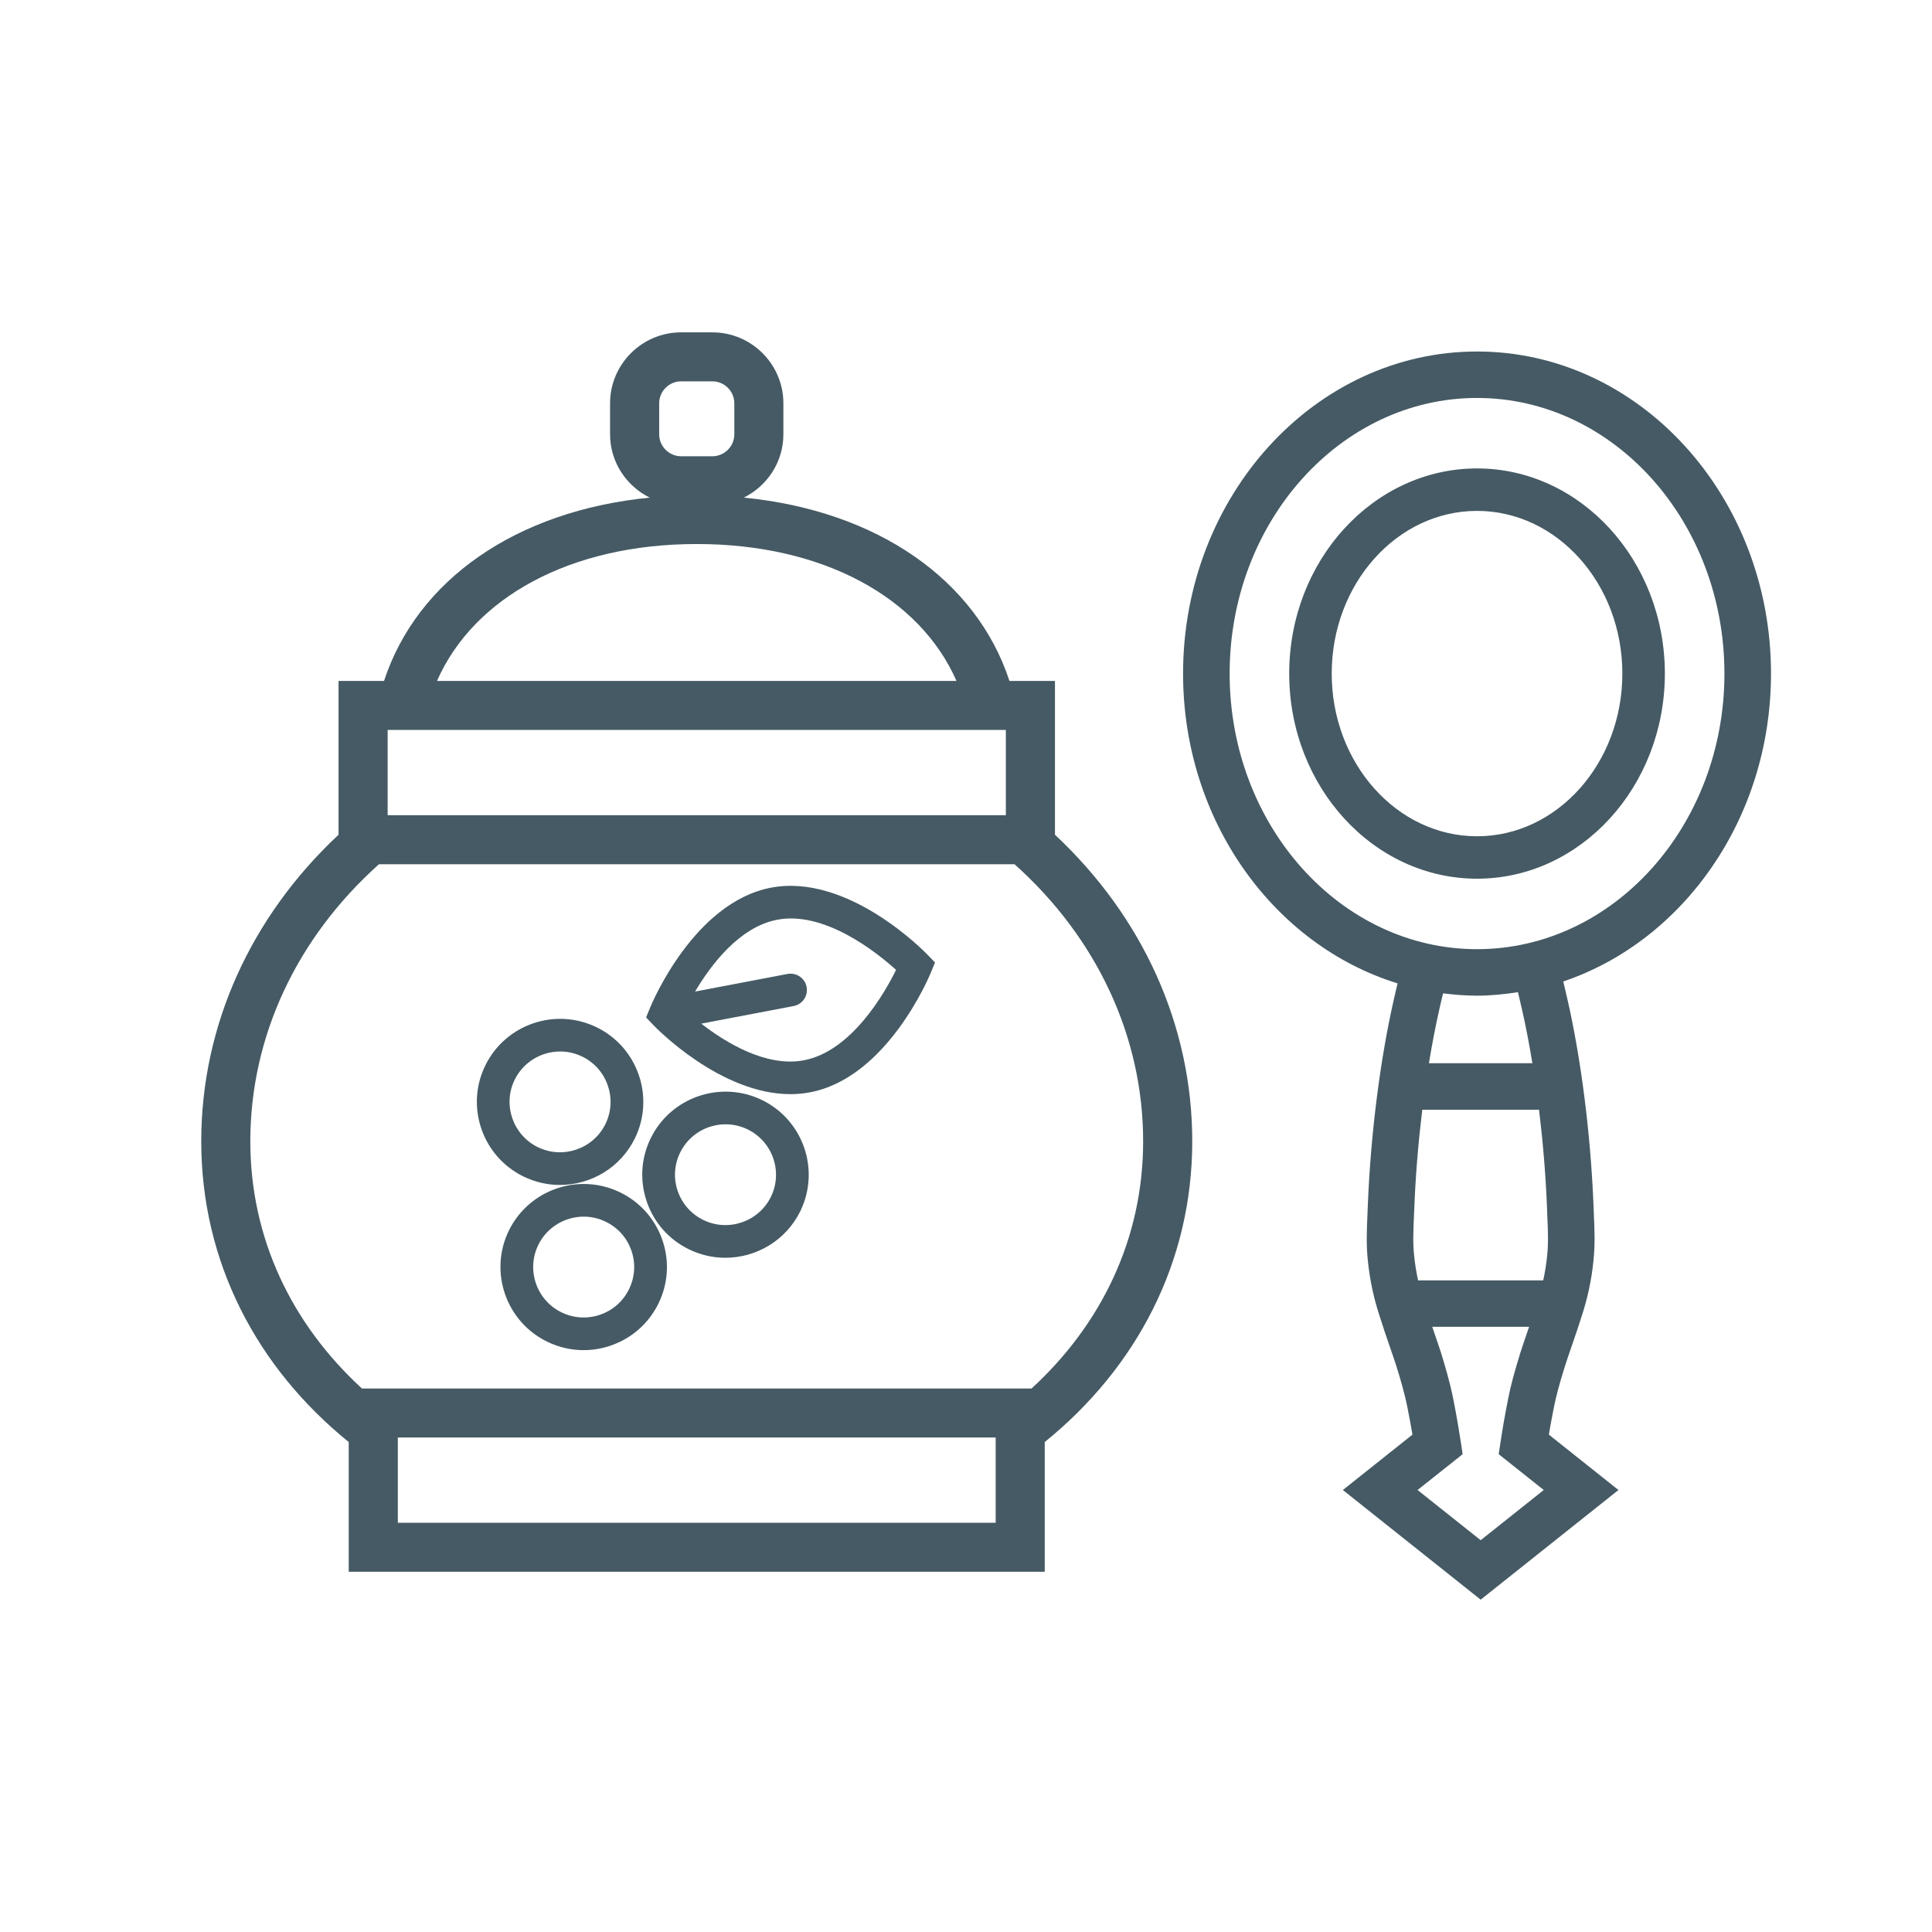 <?xml version="1.0" encoding="UTF-8"?>
<svg width="48px" height="48px" viewBox="0 0 48 48" version="1.1" xmlns="http://www.w3.org/2000/svg"
		 xmlns:xlink="http://www.w3.org/1999/xlink">
	<!-- Generator: Sketch 43.1 (39012) - http://www.bohemiancoding.com/sketch -->
	<title>russian</title>
	<desc>Created with Sketch.</desc>
	<defs></defs>
	<g id="UI-KIT" stroke="none" stroke-width="1" fill="none" fill-rule="evenodd">
		<g id="russian" fill-rule="nonzero" fill="#455A64">
			<path
				d="M36.697,8.733 C32.669,8.733 29.393,12.322 29.393,16.735 C29.393,20.397 31.653,23.485 34.723,24.432 C34.69,24.565 34.658,24.7 34.627,24.843 C34.291,26.318 34.057,28.157 33.985,29.896 L33.974,30.175 C33.958,30.544 33.941,30.926 33.983,31.312 C34.03,31.793 34.133,32.273 34.286,32.727 C34.36,32.966 34.441,33.201 34.52,33.43 C34.581,33.606 34.64,33.779 34.693,33.942 C34.786,34.239 34.9,34.624 34.968,34.973 C35.017,35.213 35.057,35.437 35.092,35.643 L33.363,37.019 L36.787,39.743 L40.21,37.019 L38.481,35.643 C38.516,35.436 38.556,35.212 38.605,34.97 C38.658,34.698 38.743,34.381 38.879,33.946 C38.933,33.777 38.993,33.604 39.054,33.427 C39.133,33.199 39.213,32.965 39.284,32.739 C39.44,32.271 39.544,31.791 39.589,31.319 C39.632,30.926 39.616,30.544 39.599,30.175 L39.588,29.891 C39.515,28.157 39.282,26.317 38.947,24.847 C38.911,24.685 38.875,24.531 38.839,24.384 C41.824,23.378 44,20.33 44,16.735 C44,12.322 40.723,8.733 36.697,8.733 Z M36.787,38.266 L35.219,37.019 L36.339,36.129 L36.289,35.799 C36.242,35.491 36.182,35.14 36.104,34.749 C36.025,34.349 35.899,33.924 35.797,33.594 C35.74,33.418 35.677,33.238 35.614,33.054 C35.604,33.025 35.594,32.993 35.584,32.964 L37.989,32.964 C37.979,32.993 37.97,33.023 37.96,33.052 C37.897,33.236 37.834,33.418 37.776,33.599 C37.626,34.08 37.531,34.434 37.471,34.746 C37.392,35.14 37.331,35.491 37.285,35.799 L37.235,36.129 L38.354,37.019 L36.787,38.266 Z M38.438,31.201 C38.419,31.403 38.385,31.606 38.341,31.81 L35.232,31.81 C35.187,31.606 35.154,31.401 35.134,31.194 C35.1,30.889 35.114,30.566 35.129,30.226 L35.141,29.939 C35.173,29.156 35.241,28.352 35.336,27.571 L38.237,27.571 C38.332,28.35 38.399,29.153 38.432,29.934 L38.443,30.226 C38.459,30.566 38.472,30.889 38.438,31.201 Z M35.501,26.416 C35.577,25.954 35.662,25.507 35.756,25.094 C35.787,24.95 35.82,24.813 35.853,24.679 C36.13,24.714 36.411,24.737 36.696,24.737 C37.042,24.737 37.38,24.702 37.713,24.65 C37.748,24.793 37.783,24.942 37.818,25.099 C37.912,25.511 37.996,25.955 38.072,26.416 L35.501,26.416 L35.501,26.416 Z M36.697,23.582 C33.307,23.582 30.55,20.511 30.55,16.735 C30.55,12.959 33.307,9.887 36.697,9.887 C40.086,9.887 42.843,12.959 42.843,16.735 C42.843,20.51 40.085,23.582 36.697,23.582 Z"
				id="Shape"></path>
			<path
				d="M36.697,11.638 C34.123,11.638 32.03,13.925 32.03,16.735 C32.03,19.545 34.123,21.831 36.697,21.831 C39.269,21.831 41.363,19.545 41.363,16.735 C41.362,13.925 39.269,11.638 36.697,11.638 Z M36.697,20.777 C34.706,20.777 33.086,18.963 33.086,16.735 C33.086,14.506 34.706,12.693 36.697,12.693 C38.687,12.693 40.307,14.506 40.307,16.735 C40.307,18.963 38.687,20.777 36.697,20.777 Z"
				id="Shape"></path>
			<path
				d="M13.006,29.23 C13.298,29.372 13.607,29.44 13.912,29.44 C14.677,29.44 15.414,29.014 15.773,28.283 L15.773,28.283 C16.274,27.261 15.848,26.022 14.824,25.523 C13.798,25.022 12.559,25.448 12.058,26.47 C11.556,27.491 11.982,28.73 13.006,29.23 Z M12.787,26.826 C13.005,26.382 13.452,26.124 13.917,26.124 C14.102,26.124 14.289,26.165 14.466,26.251 C15.088,26.554 15.346,27.306 15.042,27.926 C14.737,28.547 13.983,28.804 13.363,28.501 C12.742,28.198 12.483,27.446 12.787,26.826 Z"
				id="Shape"></path>
			<path
				d="M18.934,27.331 C17.908,26.831 16.668,27.257 16.167,28.278 C15.925,28.774 15.89,29.334 16.069,29.855 C16.248,30.377 16.62,30.797 17.116,31.039 C17.408,31.181 17.717,31.249 18.022,31.249 C18.787,31.249 19.524,30.823 19.883,30.092 L19.883,30.092 C20.383,29.07 19.958,27.831 18.934,27.331 Z M19.153,29.735 C18.848,30.355 18.094,30.613 17.474,30.31 C17.173,30.163 16.947,29.908 16.838,29.591 C16.729,29.275 16.751,28.935 16.898,28.635 C17.115,28.191 17.562,27.933 18.027,27.933 C18.212,27.933 18.4,27.974 18.576,28.06 C19.198,28.364 19.456,29.115 19.153,29.735 Z"
				id="Shape"></path>
			<path
				d="M15.41,29.626 C14.384,29.125 13.144,29.55 12.643,30.573 C12.143,31.595 12.569,32.834 13.593,33.333 C13.88,33.473 14.189,33.544 14.499,33.544 C14.725,33.544 14.952,33.507 15.172,33.431 C15.695,33.252 16.116,32.881 16.359,32.386 C16.601,31.891 16.636,31.331 16.457,30.81 C16.277,30.288 15.906,29.868 15.41,29.626 Z M15.628,32.03 L15.628,32.03 C15.481,32.33 15.225,32.556 14.909,32.664 C14.591,32.773 14.251,32.752 13.95,32.605 C13.328,32.301 13.07,31.55 13.374,30.929 C13.591,30.486 14.039,30.227 14.503,30.227 C14.688,30.227 14.876,30.268 15.052,30.355 C15.354,30.502 15.579,30.757 15.688,31.073 C15.797,31.389 15.775,31.729 15.628,32.03 Z"
				id="Shape"></path>
			<path
				d="M19.638,27.184 C19.8,27.184 19.963,27.169 20.126,27.138 C22.041,26.774 23.086,24.263 23.13,24.157 L23.23,23.913 L23.047,23.723 C22.968,23.64 21.068,21.689 19.155,22.054 C17.241,22.419 16.195,24.929 16.151,25.036 L16.052,25.279 L16.234,25.469 C16.307,25.546 17.901,27.184 19.638,27.184 Z M19.307,22.851 C20.487,22.625 21.779,23.66 22.263,24.097 C21.974,24.682 21.153,26.117 19.974,26.342 C19.043,26.52 18.04,25.911 17.422,25.432 L19.717,24.995 C19.937,24.954 20.082,24.741 20.04,24.521 C19.998,24.301 19.789,24.158 19.564,24.198 L17.269,24.635 C17.668,23.962 18.375,23.029 19.307,22.851 Z"
				id="Shape"></path>
			<path
				d="M25.956,39.05 L25.956,35.827 C28.24,33.978 29.621,31.356 29.621,28.356 C29.621,25.483 28.394,22.78 26.21,20.739 L26.21,16.918 L25.08,16.918 C24.258,14.412 21.804,12.69 18.48,12.363 C19.06,12.074 19.463,11.481 19.463,10.79 L19.463,10.021 C19.463,9.048 18.671,8.257 17.696,8.257 L16.924,8.257 C15.95,8.257 15.157,9.048 15.157,10.021 L15.157,10.79 C15.157,11.481 15.561,12.074 16.141,12.363 C12.817,12.691 10.363,14.412 9.541,16.918 L8.411,16.918 L8.411,20.739 C6.228,22.78 5,25.484 5,28.356 C5,31.356 6.381,33.978 8.664,35.827 L8.664,39.05 L25.956,39.05 Z M24.737,37.833 L9.884,37.833 L9.884,35.714 L24.737,35.714 L24.737,37.833 L24.737,37.833 Z M16.377,10.02 C16.377,9.719 16.623,9.474 16.924,9.474 L17.696,9.474 C17.998,9.474 18.244,9.719 18.244,10.02 L18.244,10.79 C18.244,11.091 17.998,11.336 17.696,11.336 L16.924,11.336 C16.623,11.336 16.377,11.091 16.377,10.79 L16.377,10.02 L16.377,10.02 Z M17.311,13.516 C20.457,13.516 22.856,14.849 23.764,16.918 L10.857,16.918 C11.765,14.849 14.165,13.516 17.311,13.516 Z M9.631,18.135 L24.99,18.135 L24.99,20.254 L9.631,20.254 L9.631,18.135 Z M6.219,28.356 C6.219,25.754 7.371,23.301 9.415,21.472 L25.206,21.472 C27.25,23.301 28.401,25.754 28.401,28.356 C28.401,30.768 27.368,32.902 25.628,34.497 L8.993,34.497 C7.252,32.902 6.219,30.768 6.219,28.356 Z"
				id="Shape"></path>
		</g>
	</g>
</svg>
